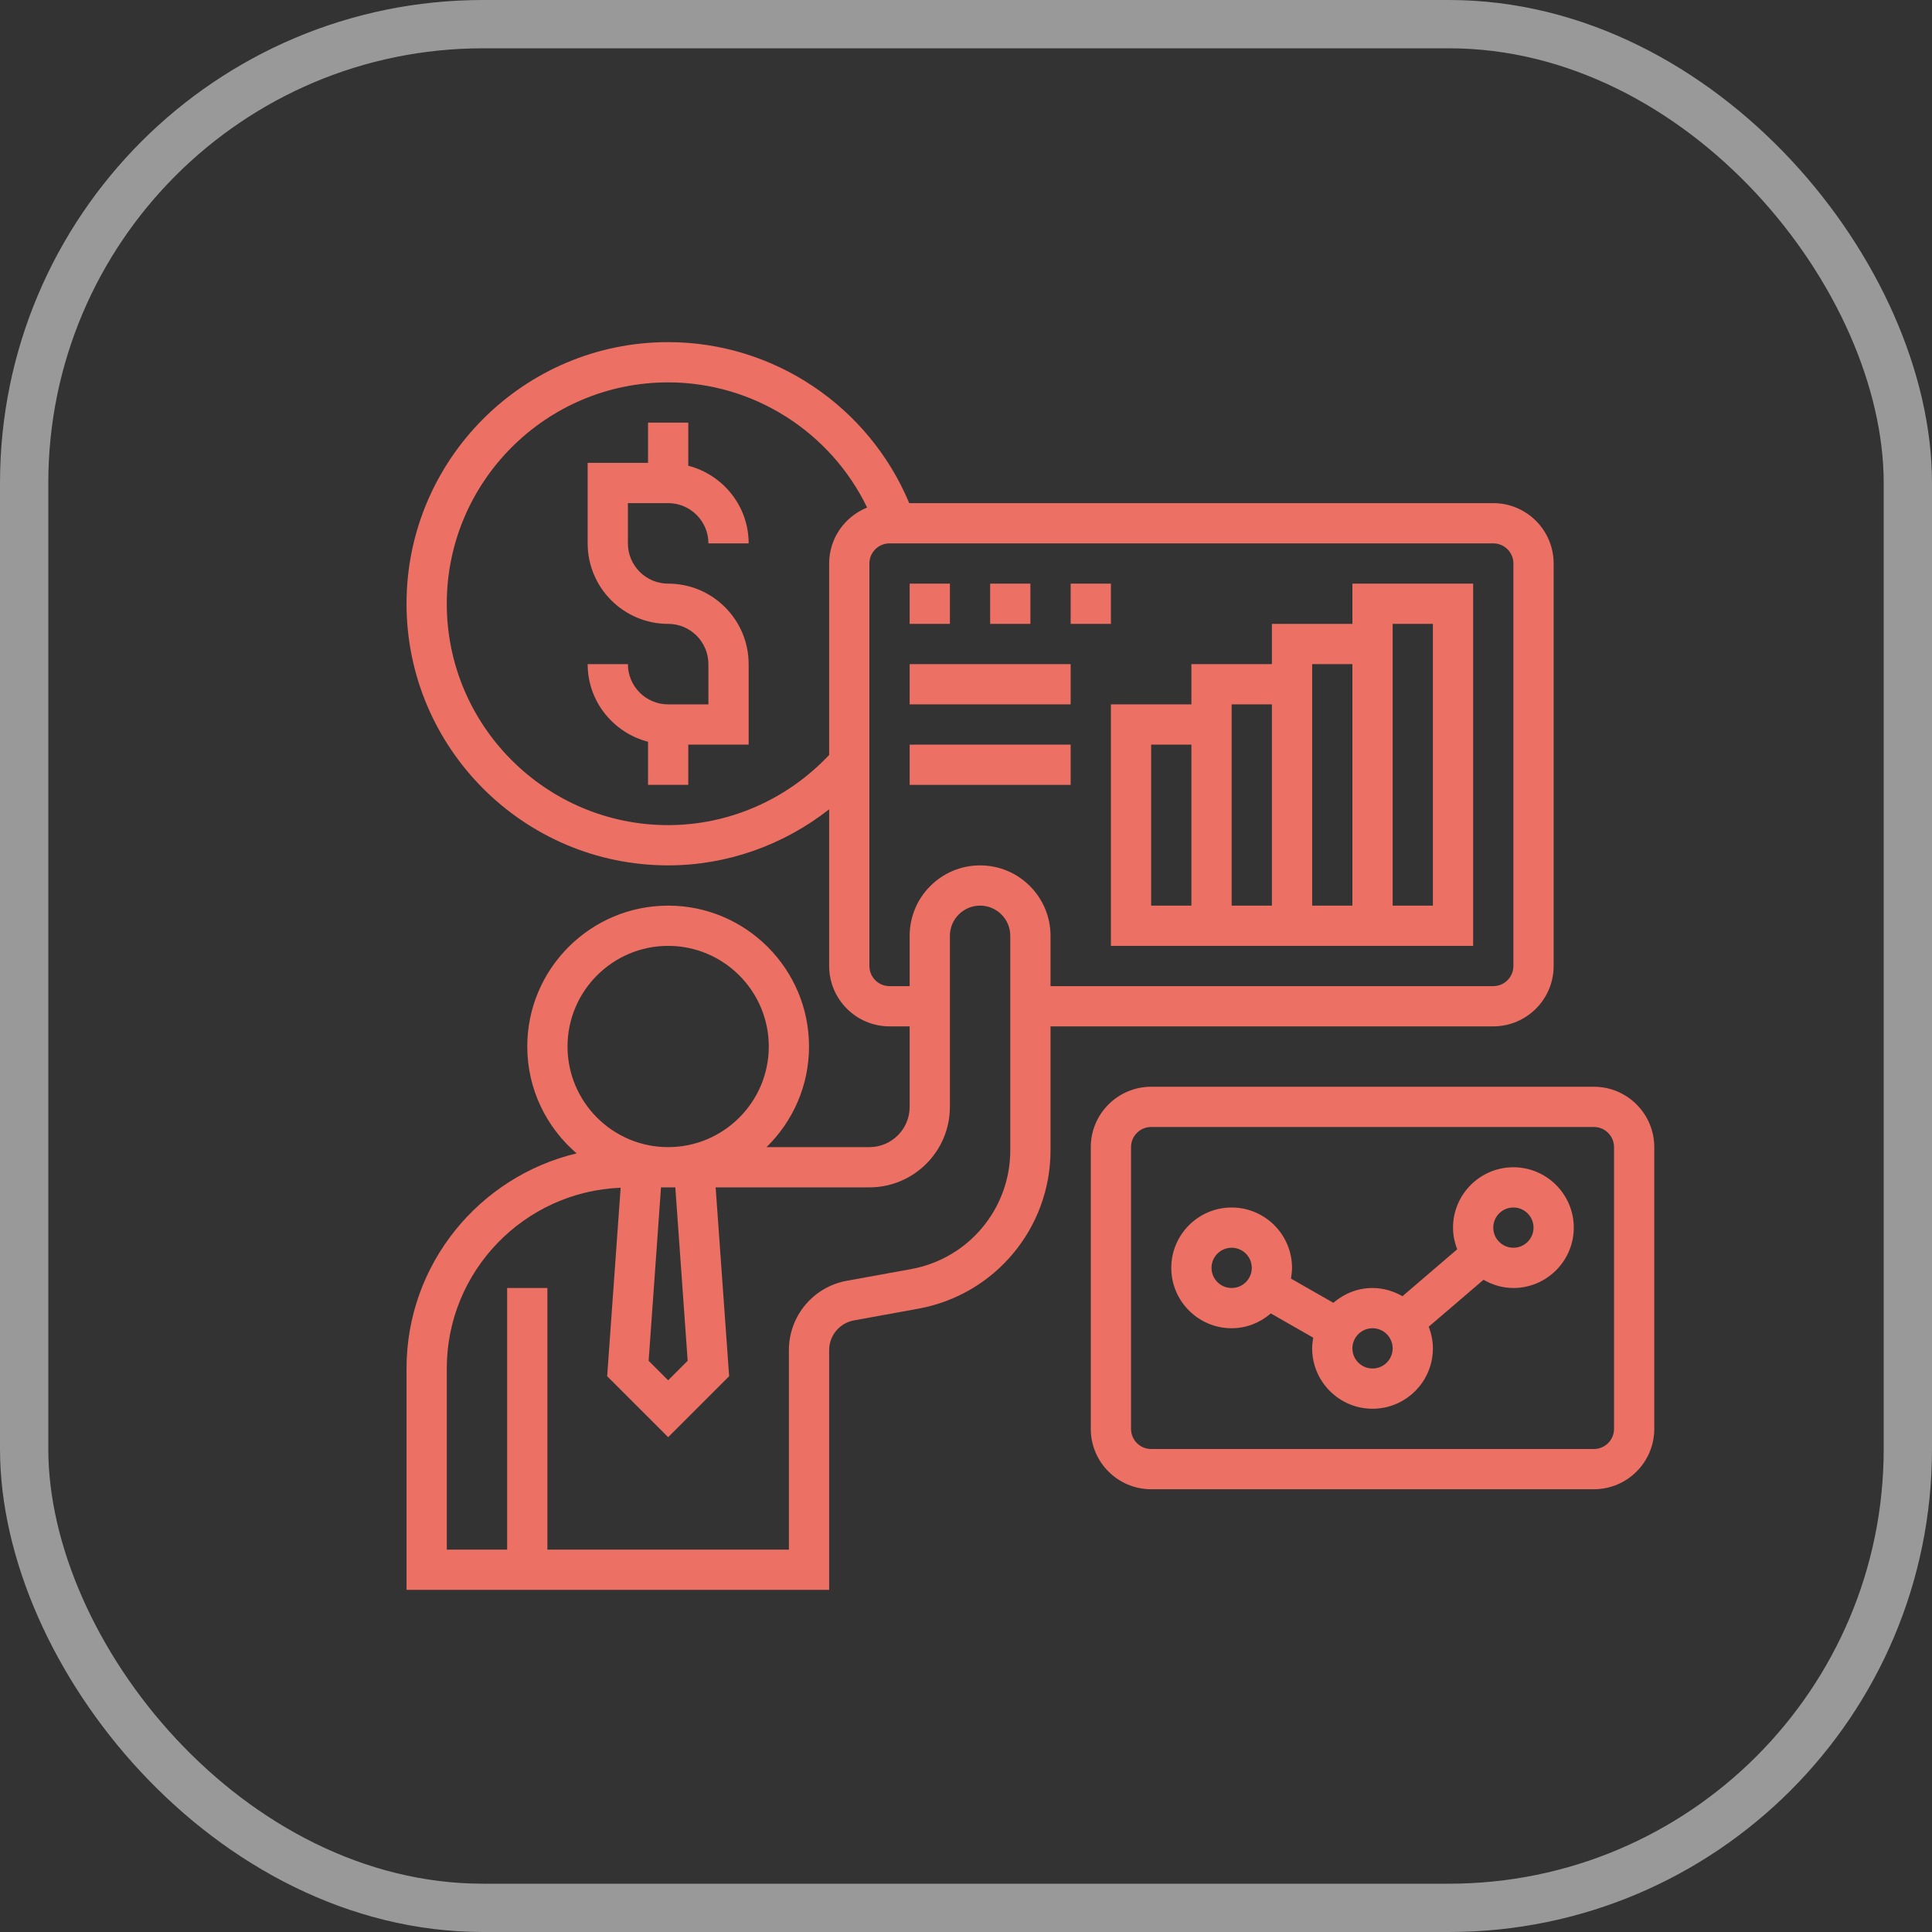 <svg width="120" height="120" viewBox="0 0 120 120" fill="none" xmlns="http://www.w3.org/2000/svg">
<rect x="0" y="0" width="120" height="120" fill="#333333" stroke="none"/>
<path d="M99 67.5H71.5C69.433 67.5 67.75 69.183 67.75 71.25V88.75C67.75 90.817 69.433 92.5 71.5 92.5H99C101.068 92.5 102.75 90.817 102.75 88.75V71.25C102.75 69.183 101.068 67.5 99 67.5ZM100.25 88.75C100.25 89.44 99.69 90 99 90H71.5C70.81 90 70.25 89.44 70.25 88.75V71.25C70.25 70.56 70.81 70 71.5 70H99C99.69 70 100.25 70.56 100.25 71.25V88.75Z" fill="#EC7063"/>
<path d="M94 72.5C91.933 72.5 90.25 74.183 90.25 76.25C90.25 76.725 90.347 77.176 90.51 77.595L87.108 80.511C86.558 80.195 85.929 80 85.25 80C84.317 80 83.474 80.355 82.817 80.92L80.184 79.415C80.221 79.199 80.25 78.978 80.25 78.75C80.25 76.683 78.567 75 76.5 75C74.433 75 72.75 76.683 72.75 78.75C72.75 80.817 74.433 82.5 76.5 82.5C77.433 82.5 78.276 82.145 78.933 81.58L81.566 83.085C81.529 83.301 81.5 83.522 81.5 83.75C81.5 85.817 83.183 87.5 85.25 87.5C87.317 87.5 89 85.817 89 83.75C89 83.275 88.903 82.824 88.74 82.405L92.144 79.489C92.692 79.805 93.321 80 94 80C96.067 80 97.75 78.317 97.75 76.25C97.75 74.183 96.067 72.5 94 72.5ZM76.5 80C75.81 80 75.25 79.44 75.25 78.75C75.25 78.06 75.81 77.5 76.5 77.5C77.19 77.5 77.75 78.06 77.75 78.75C77.75 79.44 77.19 80 76.5 80ZM85.25 85C84.56 85 84 84.44 84 83.75C84 83.06 84.56 82.5 85.25 82.5C85.94 82.5 86.5 83.06 86.5 83.75C86.5 84.44 85.94 85 85.25 85ZM94 77.5C93.31 77.5 92.75 76.94 92.75 76.25C92.75 75.56 93.31 75 94 75C94.69 75 95.25 75.56 95.25 76.25C95.25 76.94 94.69 77.5 94 77.5Z" fill="#EC7063"/>
<path d="M41.5 31.25C42.879 31.25 44 32.371 44 33.75H46.5C46.5 31.426 44.901 29.486 42.75 28.927V26.25H40.25V28.75H36.5V33.75C36.5 36.508 38.742 38.75 41.5 38.75C42.879 38.75 44 39.871 44 41.25V43.75H41.5C40.121 43.75 39 42.629 39 41.25H36.5C36.5 43.574 38.099 45.514 40.25 46.072V48.75H42.75V46.25H46.5V41.25C46.5 38.492 44.258 36.25 41.5 36.25C40.121 36.25 39 35.129 39 33.75V31.25H41.5Z" fill="#EC7063"/>
<path d="M74 43.75H69V58.75H91.5V36.25H84V38.75H79V41.25H74V43.75ZM71.5 46.25H74V56.25H71.5V46.25ZM86.5 38.75H89V56.25H86.5V38.75ZM84 41.25V56.25H81.5V41.25H84ZM79 43.75V56.25H76.5V43.75H79Z" fill="#EC7063"/>
<path d="M92.75 63.75C94.817 63.75 96.5 62.068 96.5 60V35C96.5 32.932 94.817 31.25 92.75 31.25H56.474C53.962 25.236 48.06 21.25 41.5 21.25C32.54 21.25 25.25 28.54 25.25 37.5C25.25 46.46 32.54 53.75 41.5 53.75C45.15 53.75 48.66 52.496 51.5 50.267V60C51.5 62.068 53.182 63.75 55.25 63.75H56.5V68.75C56.5 70.129 55.379 71.25 54 71.25H47.611C49.237 69.66 50.25 67.448 50.25 65C50.25 60.176 46.324 56.25 41.5 56.25C36.676 56.25 32.75 60.176 32.75 65C32.75 67.654 33.943 70.031 35.815 71.638C29.766 73.08 25.25 78.516 25.25 85V98.75H51.5V83.859C51.5 82.951 52.148 82.175 53.039 82.013L57.038 81.285C61.796 80.421 65.25 76.282 65.25 71.448V63.75H92.75ZM41.5 51.25C33.919 51.25 27.75 45.081 27.75 37.5C27.75 29.919 33.919 23.75 41.5 23.75C46.796 23.75 51.584 26.823 53.859 31.525C52.479 32.079 51.5 33.425 51.5 35V46.891C48.899 49.659 45.286 51.25 41.5 51.25ZM42.712 84.52L41.5 85.733L40.288 84.52L41.056 73.75H41.945L42.712 84.52ZM35.25 65C35.25 61.554 38.054 58.75 41.5 58.75C44.946 58.75 47.75 61.554 47.75 65C47.75 68.446 44.946 71.25 41.5 71.25C38.054 71.25 35.25 68.446 35.25 65ZM62.75 71.448C62.75 75.074 60.16 78.177 56.591 78.826L52.593 79.552C50.511 79.931 49 81.743 49 83.859V96.25H34V80H31.5V96.25H27.75V85C27.75 78.949 32.555 74.013 38.549 73.772L37.712 85.479L41.5 89.266L45.288 85.479L44.45 73.75H54C56.758 73.75 59 71.507 59 68.75V58.125C59 57.091 59.841 56.25 60.875 56.25C61.909 56.25 62.75 57.091 62.75 58.125V71.448ZM60.875 53.75C58.462 53.75 56.5 55.712 56.5 58.125V61.25H55.25C54.56 61.25 54 60.69 54 60V35C54 34.31 54.56 33.75 55.25 33.75H92.75C93.44 33.75 94 34.31 94 35V60C94 60.69 93.44 61.25 92.75 61.25H65.25V58.125C65.25 55.712 63.288 53.75 60.875 53.75Z" fill="#EC7063"/>
<path d="M56.5 36.25H59V38.75H56.5V36.25Z" fill="#EC7063"/>
<path d="M61.5 36.25H64V38.75H61.5V36.25Z" fill="#EC7063"/>
<path d="M66.5 36.25H69V38.75H66.5V36.25Z" fill="#EC7063"/>
<path d="M56.5 41.25H66.5V43.75H56.5V41.25Z" fill="#EC7063"/>
<path d="M56.5 46.25H66.5V48.75H56.5V46.25Z" fill="#EC7063"/>
<rect opacity="0.5" x="1.5" y="1.5" width="117" height="117" rx="28.5" stroke="white" stroke-width="3"/>
</svg>
